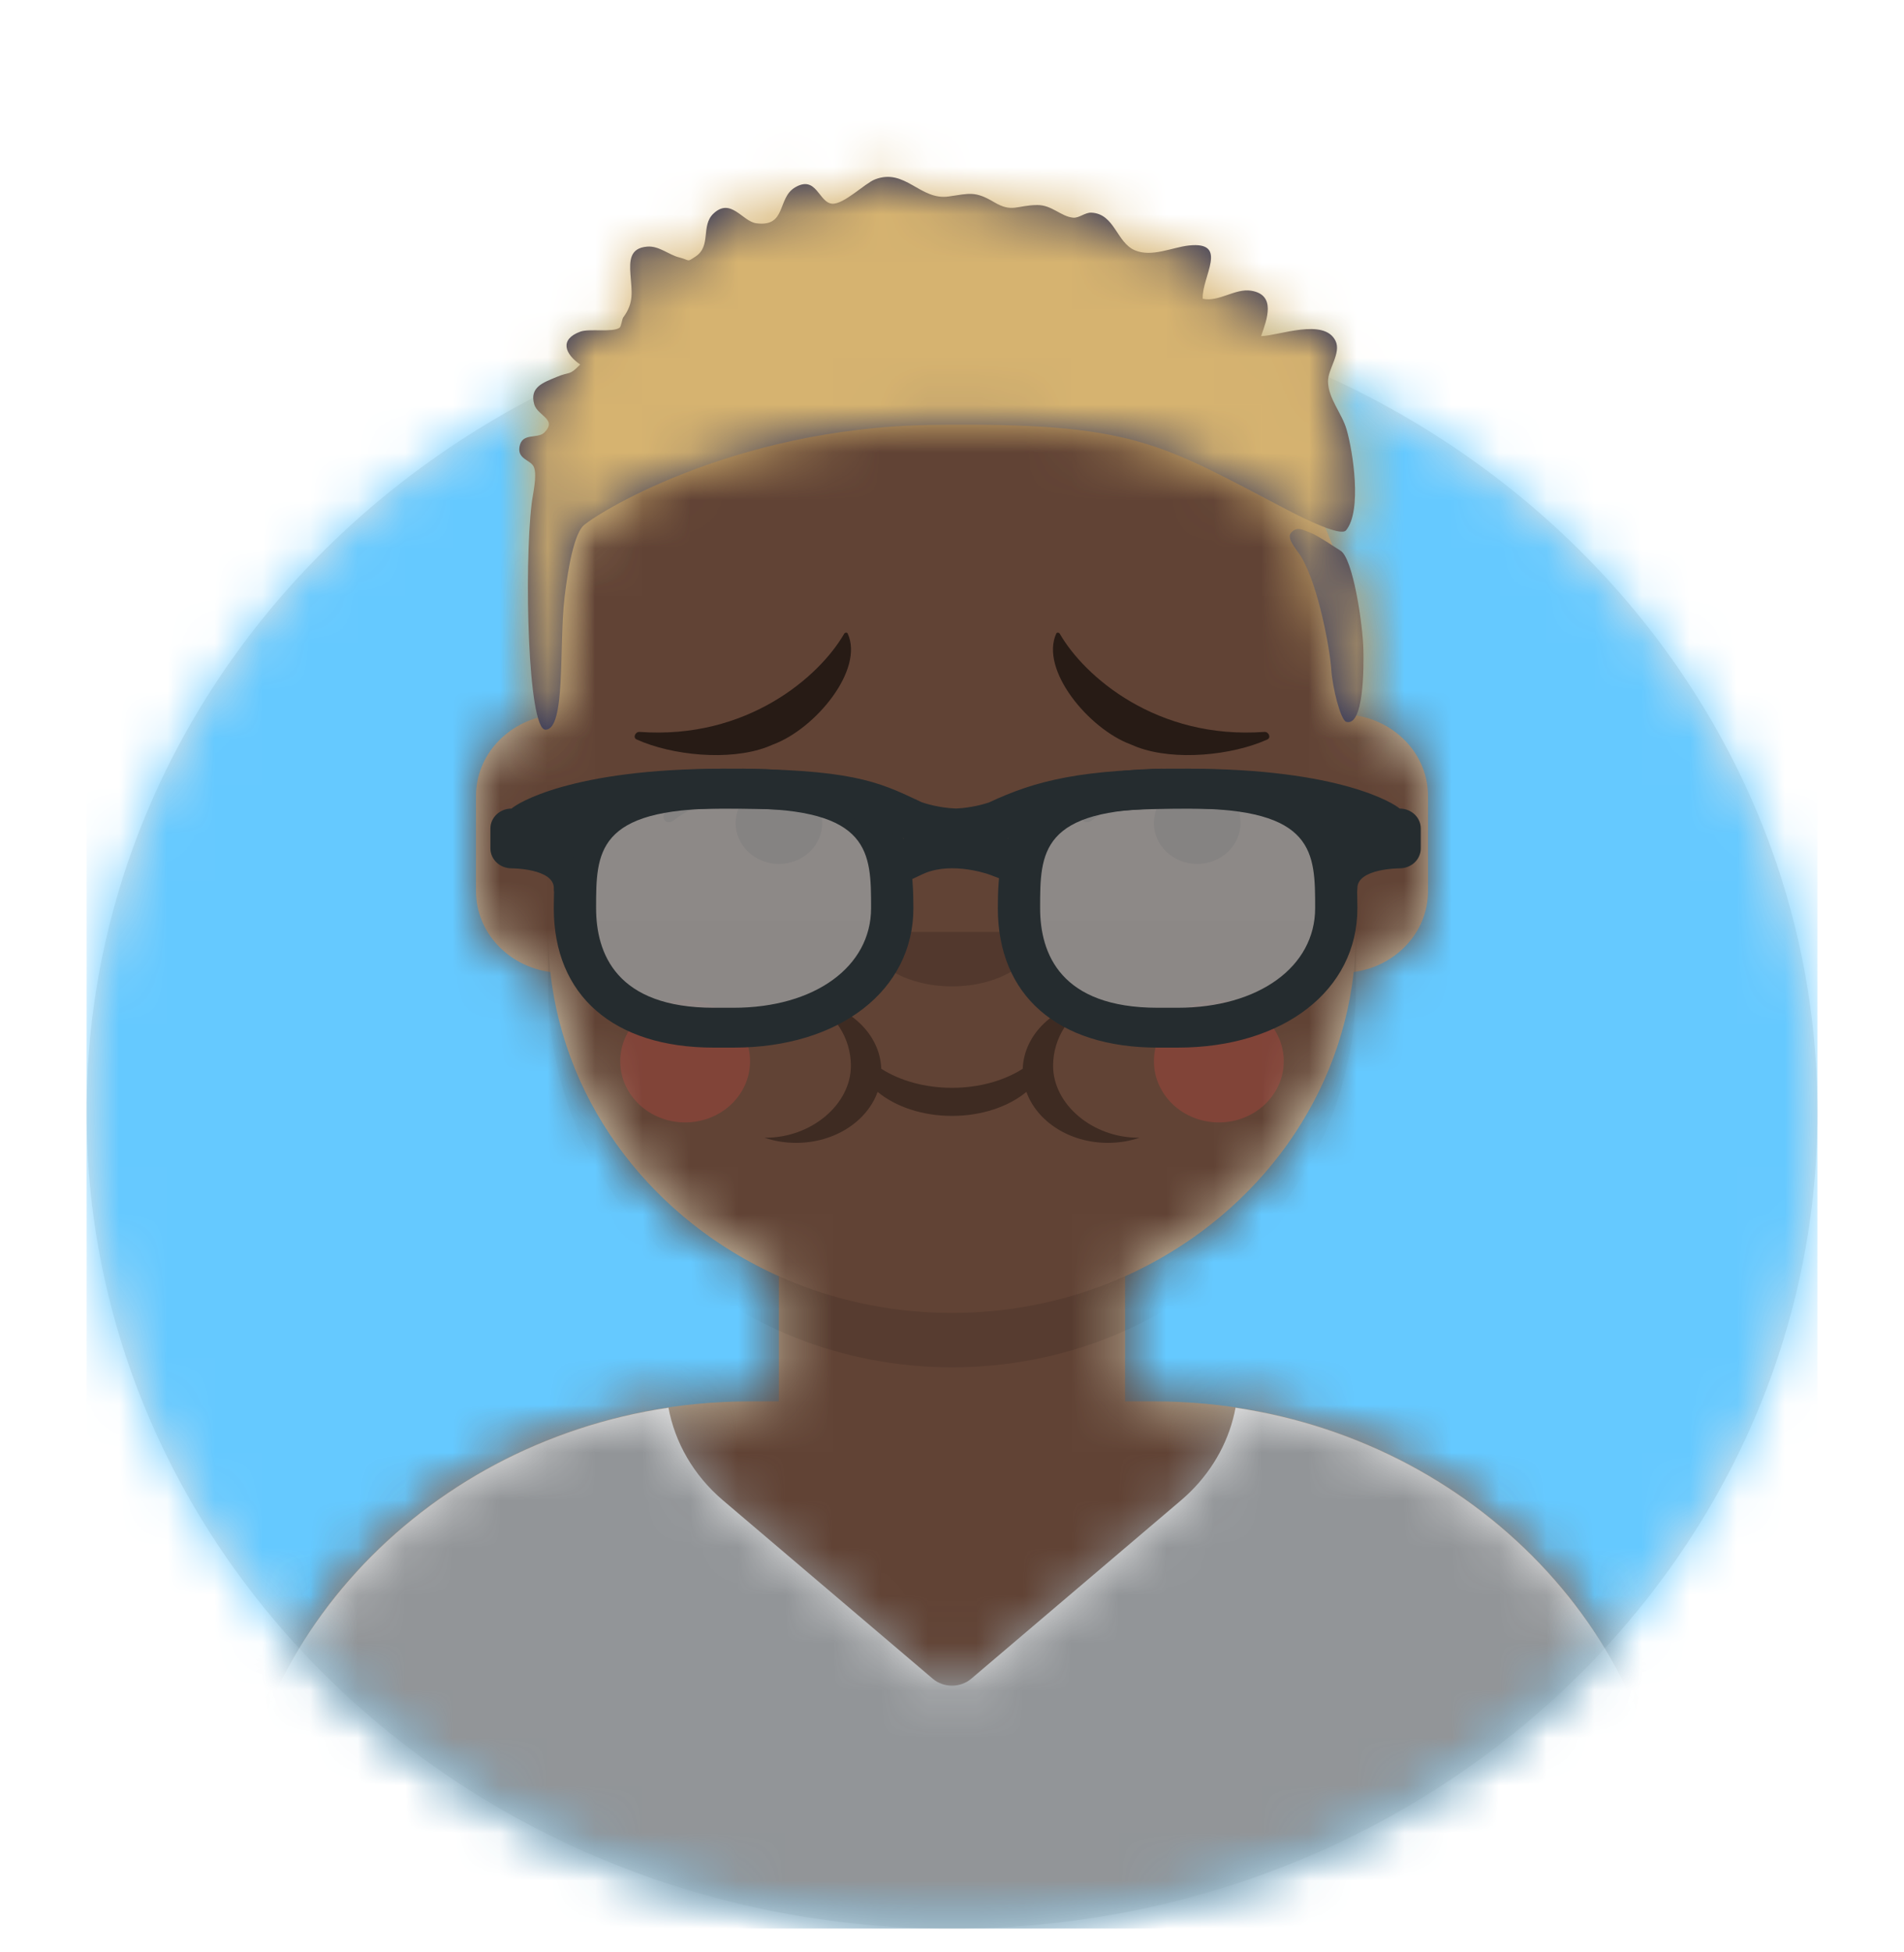 <svg width="40" height="41" viewBox="0 0 40 41" fill="none" xmlns="http://www.w3.org/2000/svg">
<g clip-path="url(#clip0_77_16405)">
<path d="M20 40.502C30.041 40.502 38.182 32.827 38.182 23.359C38.182 13.891 30.041 6.216 20 6.216C9.958 6.216 1.818 13.891 1.818 23.359C1.818 32.827 9.958 40.502 20 40.502Z" fill="#E6E6E6"/>
<mask id="mask0_77_16405" style="mask-type:luminance" maskUnits="userSpaceOnUse" x="1" y="6" width="38" height="35">
<path d="M20 40.502C30.041 40.502 38.182 32.827 38.182 23.359C38.182 13.891 30.041 6.216 20 6.216C9.958 6.216 1.818 13.891 1.818 23.359C1.818 32.827 9.958 40.502 20 40.502Z" fill="white"/>
</mask>
<g mask="url(#mask0_77_16405)">
<path d="M38.182 6.216H1.818V40.502H38.182V6.216Z" fill="#65C9FF"/>
</g>
<mask id="mask1_77_16405" style="mask-type:luminance" maskUnits="userSpaceOnUse" x="0" y="0" width="40" height="41">
<path d="M1.818 23.359C1.818 32.827 9.958 40.502 20 40.502C30.041 40.502 38.182 32.827 38.182 23.359H40V0.502H0V23.359H1.818Z" fill="white"/>
</mask>
<g mask="url(#mask1_77_16405)">
<path d="M23.636 26.802V29.429H24.242C30.267 29.429 35.151 34.034 35.151 39.714V41H4.848V39.714C4.848 34.034 9.733 29.429 15.758 29.429H16.363V26.802C13.752 25.632 11.874 23.241 11.561 20.412C10.679 20.294 10 19.579 10 18.714V16.714C10 15.865 10.655 15.16 11.515 15.024V14.143C11.515 9.725 15.314 6.143 20 6.143C24.686 6.143 28.485 9.725 28.485 14.143V15.024C29.345 15.16 30 15.865 30 16.714V18.714C30 19.579 29.321 20.294 28.439 20.412C28.125 23.241 26.248 25.632 23.636 26.802Z" fill="#D0C6AC"/>
<mask id="mask2_77_16405" style="mask-type:luminance" maskUnits="userSpaceOnUse" x="4" y="6" width="32" height="35">
<path d="M23.636 26.802V29.429H24.242C30.267 29.429 35.151 34.034 35.151 39.714V41H4.848V39.714C4.848 34.034 9.733 29.429 15.758 29.429H16.363V26.802C13.752 25.632 11.874 23.241 11.561 20.412C10.679 20.294 10 19.579 10 18.714V16.714C10 15.865 10.655 15.16 11.515 15.024V14.143C11.515 9.725 15.314 6.143 20 6.143C24.686 6.143 28.485 9.725 28.485 14.143V15.024C29.345 15.16 30 15.865 30 16.714V18.714C30 19.579 29.321 20.294 28.439 20.412C28.125 23.241 26.248 25.632 23.636 26.802Z" fill="white"/>
</mask>
<g mask="url(#mask2_77_16405)">
<path d="M44.848 6.143H4.848V46.143H44.848V6.143Z" fill="#614335"/>
</g>
<mask id="mask3_77_16405" style="mask-type:luminance" maskUnits="userSpaceOnUse" x="4" y="6" width="32" height="35">
<path d="M23.636 26.802V29.429H24.242C30.267 29.429 35.151 34.034 35.151 39.714V41H4.848V39.714C4.848 34.034 9.733 29.429 15.758 29.429H16.363V26.802C13.752 25.632 11.874 23.241 11.561 20.412C10.679 20.294 10 19.579 10 18.714V16.714C10 15.865 10.655 15.16 11.515 15.024V14.143C11.515 9.725 15.314 6.143 20 6.143C24.686 6.143 28.485 9.725 28.485 14.143V15.024C29.345 15.16 30 15.865 30 16.714V18.714C30 19.579 29.321 20.294 28.439 20.412C28.125 23.241 26.248 25.632 23.636 26.802Z" fill="white"/>
</mask>
<g mask="url(#mask3_77_16405)">
<path fill-rule="evenodd" clip-rule="evenodd" d="M28.485 17.429V20.714C28.485 25.133 24.686 28.714 20 28.714C15.314 28.714 11.515 25.133 11.515 20.714V17.429V19.571C11.515 23.99 15.314 27.571 20 27.571C24.686 27.571 28.485 23.99 28.485 19.571V17.429Z" fill="black" fill-opacity="0.1"/>
</g>
<path fill-rule="evenodd" clip-rule="evenodd" d="M25.957 29.562C31.168 30.338 35.151 34.591 35.151 39.722V41H4.848V39.722C4.848 34.591 8.832 30.338 14.043 29.562C14.179 30.287 14.563 30.975 15.187 31.506L19.594 35.252C19.825 35.449 20.175 35.449 20.406 35.252L24.813 31.506C24.877 31.451 24.939 31.394 25 31.335C25.517 30.827 25.836 30.207 25.957 29.562V29.562Z" fill="#E6E6E6"/>
<mask id="mask4_77_16405" style="mask-type:luminance" maskUnits="userSpaceOnUse" x="4" y="29" width="32" height="12">
<path fill-rule="evenodd" clip-rule="evenodd" d="M25.957 29.562C31.168 30.338 35.151 34.591 35.151 39.722V41H4.848V39.722C4.848 34.591 8.832 30.338 14.043 29.562C14.179 30.287 14.563 30.975 15.187 31.506L19.594 35.252C19.825 35.449 20.175 35.449 20.406 35.252L24.813 31.506C24.877 31.451 24.939 31.394 25 31.335C25.517 30.827 25.836 30.207 25.957 29.562V29.562Z" fill="white"/>
</mask>
<g mask="url(#mask4_77_16405)">
<path d="M40 25.286H0V41H40V25.286Z" fill="#929598"/>
</g>
<g opacity="0.6">
<path fill-rule="evenodd" clip-rule="evenodd" d="M18.514 22.444C18.488 21.714 17.847 21.114 17.014 21C17.524 21.28 17.876 21.785 17.876 22.382C17.876 23.192 17.046 23.892 16.087 23.892C16.078 23.892 16.069 23.892 16.061 23.892C16.266 23.962 16.491 24 16.726 24C17.532 24 18.214 23.55 18.437 22.93C18.812 23.239 19.373 23.434 20 23.434C20.627 23.434 21.188 23.239 21.563 22.93C21.786 23.55 22.468 24 23.274 24C23.509 24 23.734 23.962 23.939 23.892C23.93 23.892 23.922 23.892 23.913 23.892C22.953 23.892 22.124 23.192 22.124 22.382C22.124 21.785 22.476 21.28 22.986 21C22.153 21.114 21.512 21.714 21.486 22.444C21.098 22.692 20.575 22.844 20 22.844C19.425 22.844 18.902 22.692 18.514 22.444Z" fill="black" fill-opacity="0.6"/>
</g>
<path d="M14.394 23.571C15.147 23.571 15.758 22.996 15.758 22.286C15.758 21.576 15.147 21 14.394 21C13.641 21 13.03 21.576 13.03 22.286C13.03 22.996 13.641 23.571 14.394 23.571Z" fill="#FF4646" fill-opacity="0.2"/>
<path d="M25.606 23.571C26.359 23.571 26.97 22.996 26.97 22.286C26.97 21.576 26.359 21 25.606 21C24.853 21 24.242 21.576 24.242 22.286C24.242 22.996 24.853 23.571 25.606 23.571Z" fill="#FF4646" fill-opacity="0.2"/>
<path fill-rule="evenodd" clip-rule="evenodd" d="M18.182 19.571C18.182 20.203 18.996 20.714 20 20.714C21.004 20.714 21.818 20.203 21.818 19.571" fill="black" fill-opacity="0.16"/>
<path fill-rule="evenodd" clip-rule="evenodd" d="M15.643 16.764C15.525 16.908 15.455 17.089 15.455 17.286C15.455 17.759 15.862 18.143 16.364 18.143C16.866 18.143 17.273 17.759 17.273 17.286C17.273 17.244 17.27 17.203 17.264 17.164C17.265 17.132 17.259 17.096 17.245 17.058C17.238 17.04 17.231 17.023 17.223 17.005C17.172 16.867 17.086 16.746 16.974 16.65C16.651 16.331 16.137 16.143 15.606 16.143C14.873 16.143 14.243 16.521 13.964 17.064C13.882 17.223 14.022 17.329 14.157 17.224C14.526 16.94 15.039 16.763 15.606 16.763C15.618 16.763 15.63 16.764 15.643 16.764Z" fill="black" fill-opacity="0.6"/>
<path fill-rule="evenodd" clip-rule="evenodd" d="M24.43 16.764C24.313 16.908 24.242 17.089 24.242 17.286C24.242 17.759 24.649 18.143 25.151 18.143C25.654 18.143 26.061 17.759 26.061 17.286C26.061 17.244 26.058 17.203 26.052 17.164C26.053 17.132 26.047 17.096 26.033 17.058C26.026 17.04 26.018 17.023 26.011 17.005C25.96 16.867 25.873 16.746 25.761 16.65C25.439 16.331 24.925 16.143 24.394 16.143C23.661 16.143 23.031 16.521 22.752 17.064C22.67 17.223 22.81 17.329 22.945 17.224C23.314 16.94 23.827 16.763 24.394 16.763C24.406 16.763 24.418 16.764 24.43 16.764Z" fill="black" fill-opacity="0.6"/>
<path fill-rule="evenodd" clip-rule="evenodd" d="M16.247 15.632L16.109 15.689C15.315 15.986 14.111 15.862 13.375 15.529C13.289 15.49 13.348 15.364 13.436 15.37C15.697 15.535 17.218 14.207 17.735 13.308C17.751 13.281 17.797 13.278 17.808 13.303C18.158 14.063 17.134 15.301 16.247 15.632Z" fill="black" fill-opacity="0.6"/>
<path fill-rule="evenodd" clip-rule="evenodd" d="M23.752 15.632L23.89 15.689C24.685 15.986 25.888 15.862 26.625 15.529C26.71 15.49 26.652 15.364 26.564 15.37C24.303 15.535 22.781 14.207 22.264 13.308C22.249 13.281 22.203 13.278 22.191 13.303C21.842 14.063 22.866 15.301 23.752 15.632Z" fill="black" fill-opacity="0.6"/>
<mask id="mask5_77_16405" style="mask-type:luminance" maskUnits="userSpaceOnUse" x="0" y="1" width="40" height="40">
<path d="M40 1H0V41H40V1Z" fill="white"/>
</mask>
<g mask="url(#mask5_77_16405)">
<path fill-rule="evenodd" clip-rule="evenodd" d="M28.156 11.561C28.422 11.703 28.633 13.118 28.643 13.66C28.65 13.994 28.655 15.268 28.281 15.158C28.167 15.124 27.992 14.45 27.968 14.055C27.943 13.66 27.705 12.317 27.34 11.699C27.257 11.558 27.018 11.31 27.121 11.191C27.249 11.043 27.373 11.129 27.53 11.188C27.699 11.252 28.126 11.545 28.156 11.561ZM28.278 11.137C28.165 11.274 27.393 10.888 27.071 10.721C24.367 9.312 23.843 8.864 19.582 8.923C15.323 8.981 12.404 10.863 12.24 11.055C12.126 11.189 11.98 11.547 11.86 12.543C11.74 13.539 11.893 15.325 11.459 15.323C11.089 15.321 11.009 11.925 11.169 10.578C11.193 10.371 11.287 10.001 11.219 9.815C11.159 9.653 10.867 9.653 10.914 9.382C10.967 9.074 11.297 9.227 11.44 9.08C11.712 8.8 11.293 8.734 11.223 8.49C11.12 8.127 11.418 8.033 11.688 7.919C11.986 7.792 11.947 7.903 12.189 7.655C11.866 7.432 11.749 7.128 12.191 6.965C12.379 6.895 12.868 6.987 13.015 6.883C13.053 6.856 13.068 6.7 13.092 6.668C13.327 6.351 13.269 6.122 13.245 5.766C13.225 5.475 13.228 5.208 13.598 5.179C13.845 5.159 14.045 5.349 14.266 5.405C14.511 5.467 14.419 5.513 14.611 5.388C14.949 5.169 14.719 4.742 14.987 4.487C15.354 4.138 15.594 4.65 15.889 4.689C16.529 4.773 16.323 4.16 16.702 3.936C17.155 3.668 17.199 4.257 17.482 4.278C17.727 4.296 18.168 3.851 18.381 3.768C19.015 3.521 19.329 4.215 19.932 4.126C20.37 4.062 20.488 4.01 20.883 4.245C21.267 4.472 21.358 4.309 21.792 4.306C22.099 4.304 22.287 4.546 22.543 4.571C22.671 4.584 22.794 4.458 22.931 4.466C23.422 4.494 23.453 5.092 23.843 5.257C24.199 5.407 24.617 5.196 24.971 5.156C25.833 5.061 25.242 5.82 25.267 6.274C25.605 6.348 25.949 6.05 26.285 6.105C26.816 6.191 26.616 6.71 26.493 7.059C26.86 7.053 27.82 6.668 28.058 7.16C28.181 7.414 27.895 7.753 27.899 8.011C27.906 8.374 28.189 8.674 28.289 9.018C28.424 9.482 28.617 10.725 28.278 11.137Z" fill="#2E3257"/>
<mask id="mask6_77_16405" style="mask-type:luminance" maskUnits="userSpaceOnUse" x="10" y="3" width="19" height="13">
<path fill-rule="evenodd" clip-rule="evenodd" d="M28.156 11.561C28.422 11.703 28.633 13.118 28.643 13.66C28.65 13.994 28.655 15.268 28.281 15.158C28.167 15.124 27.992 14.45 27.968 14.055C27.943 13.66 27.705 12.317 27.34 11.699C27.257 11.558 27.018 11.31 27.121 11.191C27.249 11.043 27.373 11.129 27.53 11.188C27.699 11.252 28.126 11.545 28.156 11.561ZM28.278 11.137C28.165 11.274 27.393 10.888 27.071 10.721C24.367 9.312 23.843 8.864 19.582 8.923C15.323 8.981 12.404 10.863 12.24 11.055C12.126 11.189 11.98 11.547 11.86 12.543C11.74 13.539 11.893 15.325 11.459 15.323C11.089 15.321 11.009 11.925 11.169 10.578C11.193 10.371 11.287 10.001 11.219 9.815C11.159 9.653 10.867 9.653 10.914 9.382C10.967 9.074 11.297 9.227 11.44 9.08C11.712 8.8 11.293 8.734 11.223 8.49C11.12 8.127 11.418 8.033 11.688 7.919C11.986 7.792 11.947 7.903 12.189 7.655C11.866 7.432 11.749 7.128 12.191 6.965C12.379 6.895 12.868 6.987 13.015 6.883C13.053 6.856 13.068 6.7 13.092 6.668C13.327 6.351 13.269 6.122 13.245 5.766C13.225 5.475 13.228 5.208 13.598 5.179C13.845 5.159 14.045 5.349 14.266 5.405C14.511 5.467 14.419 5.513 14.611 5.388C14.949 5.169 14.719 4.742 14.987 4.487C15.354 4.138 15.594 4.65 15.889 4.689C16.529 4.773 16.323 4.16 16.702 3.936C17.155 3.668 17.199 4.257 17.482 4.278C17.727 4.296 18.168 3.851 18.381 3.768C19.015 3.521 19.329 4.215 19.932 4.126C20.37 4.062 20.488 4.01 20.883 4.245C21.267 4.472 21.358 4.309 21.792 4.306C22.099 4.304 22.287 4.546 22.543 4.571C22.671 4.584 22.794 4.458 22.931 4.466C23.422 4.494 23.453 5.092 23.843 5.257C24.199 5.407 24.617 5.196 24.971 5.156C25.833 5.061 25.242 5.82 25.267 6.274C25.605 6.348 25.949 6.05 26.285 6.105C26.816 6.191 26.616 6.71 26.493 7.059C26.86 7.053 27.82 6.668 28.058 7.16C28.181 7.414 27.895 7.753 27.899 8.011C27.906 8.374 28.189 8.674 28.289 9.018C28.424 9.482 28.617 10.725 28.278 11.137Z" fill="white"/>
</mask>
<g mask="url(#mask6_77_16405)">
<path d="M40 1H-0V41H40V1Z" fill="#D6B370"/>
</g>
<g filter="url(#filter0_d_77_16405)">
<path fill-rule="evenodd" clip-rule="evenodd" d="M18.744 17.071C18.744 18.457 17.494 19.582 15.412 19.582H14.995C12.912 19.582 12.079 18.457 12.079 17.071C12.079 15.685 12.273 14.561 15.189 14.561H15.634C18.55 14.561 18.744 15.685 18.744 17.071Z" fill="black" fill-opacity="0.7"/>
<path style="mix-blend-mode:screen" fill-rule="evenodd" clip-rule="evenodd" d="M18.744 17.071C18.744 18.457 17.494 19.582 15.412 19.582H14.995C12.912 19.582 12.079 18.457 12.079 17.071C12.079 15.685 12.273 14.561 15.189 14.561H15.634C18.55 14.561 18.744 15.685 18.744 17.071Z" fill="url(#paint0_linear_77_16405)"/>
<path fill-rule="evenodd" clip-rule="evenodd" d="M28.073 17.071C28.073 18.457 26.823 19.582 24.74 19.582H24.323C22.241 19.582 21.407 18.457 21.407 17.071C21.407 15.685 21.602 14.561 24.518 14.561H24.962C27.878 14.561 28.073 15.685 28.073 17.071Z" fill="black" fill-opacity="0.7"/>
<path style="mix-blend-mode:screen" fill-rule="evenodd" clip-rule="evenodd" d="M28.073 17.071C28.073 18.457 26.823 19.582 24.74 19.582H24.323C22.241 19.582 21.407 18.457 21.407 17.071C21.407 15.685 21.602 14.561 24.518 14.561H24.962C27.878 14.561 28.073 15.685 28.073 17.071Z" fill="url(#paint1_linear_77_16405)"/>
<path d="M15.411 20H14.995C12.89 20 11.634 18.905 11.634 17.071C11.634 15.59 11.909 14.143 15.189 14.143H15.633C18.914 14.143 19.189 15.59 19.189 17.071C19.189 18.796 17.636 20 15.411 20ZM15.189 14.979C12.523 14.979 12.523 15.902 12.523 17.071C12.523 18.026 12.951 19.163 14.995 19.163H15.411C17.112 19.163 18.3 18.303 18.3 17.071C18.3 15.902 18.3 14.979 15.633 14.979H15.189Z" fill="#252C2F"/>
<path d="M24.74 20H24.323C22.219 20 20.963 18.905 20.963 17.071C20.963 15.59 21.237 14.143 24.518 14.143H24.962C28.243 14.143 28.517 15.59 28.517 17.071C28.517 18.796 26.964 20 24.74 20ZM24.518 14.979C21.851 14.979 21.851 15.902 21.851 17.071C21.851 18.026 22.28 19.163 24.323 19.163H24.74C26.441 19.163 27.629 18.303 27.629 17.071C27.629 15.902 27.629 14.979 24.962 14.979H24.518Z" fill="#252C2F"/>
<path d="M10.747 14.98C10.851 14.882 11.988 14.143 15.189 14.143C17.873 14.143 18.441 14.412 19.301 14.817L19.364 14.847C19.424 14.868 19.73 14.968 20.088 14.979C20.413 14.965 20.692 14.88 20.774 14.853C21.755 14.393 22.716 14.143 24.962 14.143C28.163 14.143 29.3 14.882 29.404 14.98C29.65 14.98 29.848 15.167 29.848 15.398V15.816C29.848 16.048 29.65 16.235 29.404 16.235C29.404 16.235 28.516 16.235 28.516 16.653C28.516 17.071 28.072 16.048 28.072 15.816V15.409C27.53 15.209 26.56 14.98 24.962 14.98C23.182 14.98 22.295 15.141 21.534 15.444L21.543 15.463L21.165 15.607L21.543 15.751L21.209 16.527L20.797 16.37C20.761 16.356 20.681 16.331 20.571 16.304C20.265 16.232 19.949 16.209 19.67 16.265C19.568 16.285 19.473 16.315 19.386 16.356L18.989 16.543L18.591 15.795L18.988 15.608L18.989 15.607L18.609 15.462L18.621 15.434C17.965 15.139 17.36 14.98 15.189 14.98C13.591 14.98 12.622 15.209 12.08 15.409V15.816C12.08 16.048 11.636 17.071 11.636 16.653C11.636 16.235 10.747 16.235 10.747 16.235C10.502 16.235 10.303 16.048 10.303 15.816V15.398C10.303 15.167 10.502 14.98 10.747 14.98Z" fill="#252C2F"/>
</g>
</g>
</g>
</g>
<defs>
<filter id="filter0_d_77_16405" x="10.303" y="14.143" width="19.545" height="7.857" filterUnits="userSpaceOnUse" color-interpolation-filters="sRGB">
<feFlood flood-opacity="0" result="BackgroundImageFix"/>
<feColorMatrix in="SourceAlpha" type="matrix" values="0 0 0 0 0 0 0 0 0 0 0 0 0 0 0 0 0 0 127 0" result="hardAlpha"/>
<feOffset dy="2"/>
<feColorMatrix type="matrix" values="0 0 0 0 0 0 0 0 0 0 0 0 0 0 0 0 0 0 0.2 0"/>
<feBlend mode="normal" in2="BackgroundImageFix" result="effect1_dropShadow_77_16405"/>
<feBlend mode="normal" in="SourceGraphic" in2="effect1_dropShadow_77_16405" result="shape"/>
</filter>
<linearGradient id="paint0_linear_77_16405" x1="345.373" y1="14.561" x2="345.373" y2="516.602" gradientUnits="userSpaceOnUse">
<stop stop-color="white" stop-opacity="0.5"/>
<stop offset="0.705" stop-opacity="0.5"/>
</linearGradient>
<linearGradient id="paint1_linear_77_16405" x1="354.702" y1="14.561" x2="354.702" y2="516.602" gradientUnits="userSpaceOnUse">
<stop stop-color="white" stop-opacity="0.5"/>
<stop offset="0.705" stop-opacity="0.5"/>
</linearGradient>
<clipPath id="clip0_77_16405">
<rect width="40" height="40" fill="white" transform="translate(0 0.502)"/>
</clipPath>
</defs>
</svg>
